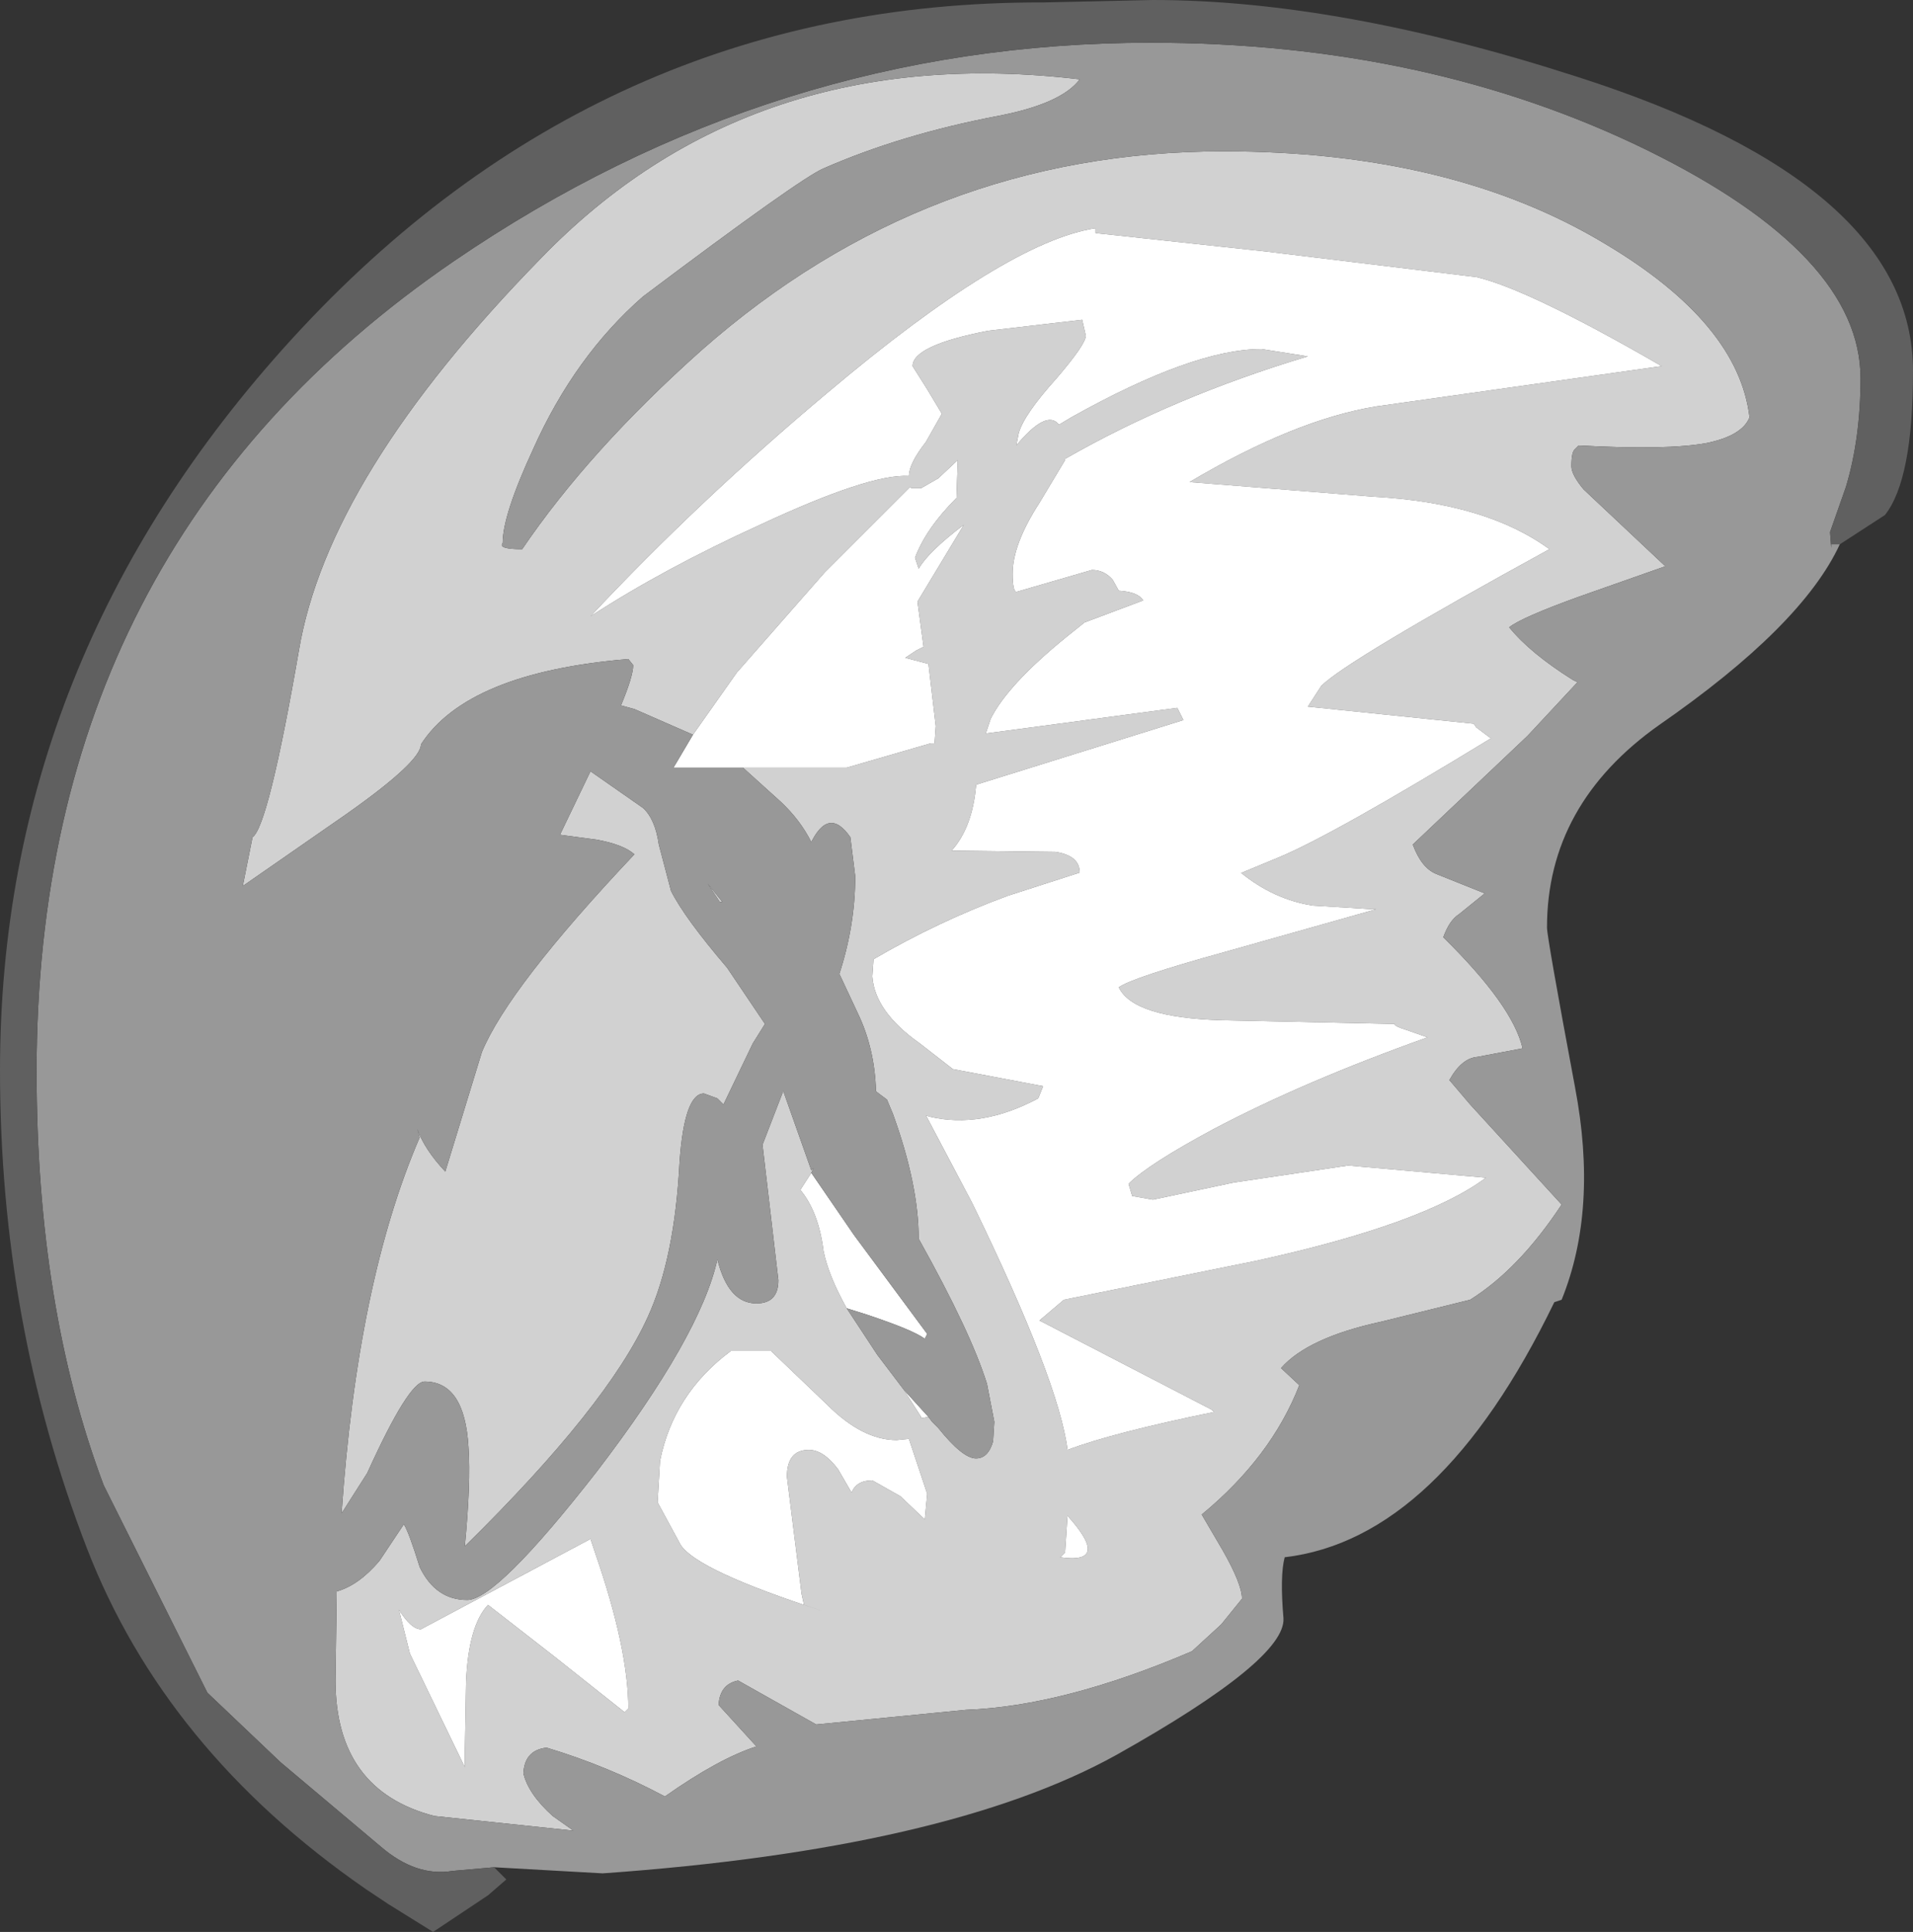 <?xml version="1.0" encoding="UTF-8" standalone="no"?>
<svg xmlns:ffdec="https://www.free-decompiler.com/flash" xmlns:xlink="http://www.w3.org/1999/xlink" ffdec:objectType="shape" height="79.15px" width="78.4px" xmlns="http://www.w3.org/2000/svg">
  <rect width="100%" height="100%" fill="#333333" stroke="none"/>
  <g transform="matrix(1.0, 0.0, 0.0, 1.0, 33.75, 48.5)">
    <path d="M29.75 -26.0 Q27.15 -27.9 22.55 -28.15 L15.0 -28.75 Q19.3 -31.3 22.65 -31.85 L34.35 -33.5 Q28.9 -36.65 26.75 -37.15 L18.1 -38.2 11.15 -38.95 11.15 -39.15 Q7.5 -38.6 0.15 -32.4 -5.1 -28.0 -9.55 -23.25 -6.55 -25.2 -2.6 -27.0 1.9 -29.1 3.5 -29.0 3.5 -29.5 4.2 -30.4 L4.85 -31.55 4.25 -32.55 3.65 -33.5 Q3.65 -34.35 6.75 -34.95 L10.6 -35.4 10.75 -34.75 Q10.75 -34.4 9.55 -33.0 8.2 -31.5 8.0 -30.75 L7.9 -30.25 Q9.15 -31.75 9.65 -31.1 L10.15 -31.4 Q15.15 -34.2 17.95 -34.2 L19.85 -33.9 Q14.35 -32.25 9.9 -29.7 L9.9 -29.65 8.85 -27.9 Q7.75 -26.2 7.75 -25.0 7.75 -24.3 7.9 -24.25 L11.0 -25.15 Q11.5 -25.15 11.85 -24.75 L12.1 -24.3 Q12.9 -24.25 13.1 -23.9 L10.7 -23.0 9.95 -22.4 Q7.55 -20.45 6.85 -19.05 L6.65 -18.45 14.5 -19.5 14.75 -19.0 6.25 -16.35 6.25 -16.3 Q6.1 -14.6 5.25 -13.65 L9.5 -13.6 Q10.5 -13.45 10.5 -12.75 L7.55 -11.8 Q4.7 -10.75 2.05 -9.2 L2.0 -8.5 Q2.1 -7.05 3.95 -5.75 L5.3 -4.7 9.0 -4.0 8.8 -3.5 Q6.45 -2.25 4.35 -2.75 L4.2 -2.8 6.1 0.8 Q9.65 8.1 10.0 10.9 11.85 10.2 16.0 9.35 L15.9 9.25 8.85 5.6 9.85 4.75 17.75 3.15 Q24.6 1.65 27.15 -0.25 L21.5 -0.75 16.8 -0.05 13.5 0.65 12.65 0.5 12.5 0.0 Q13.3 -0.8 16.0 -2.25 19.7 -4.2 24.75 -6.0 L23.9 -6.3 Q23.4 -6.45 23.4 -6.55 L16.35 -6.7 Q12.7 -6.8 12.1 -8.05 12.65 -8.45 16.45 -9.5 L22.65 -11.25 22.5 -11.25 20.05 -11.4 Q18.45 -11.65 17.1 -12.75 L17.15 -12.75 18.6 -13.35 Q20.8 -14.25 27.35 -18.25 L26.75 -18.7 26.65 -18.85 19.85 -19.55 20.4 -20.4 Q21.45 -21.45 29.75 -26.0 M-5.35 -18.4 L-7.75 -19.45 -8.3 -19.6 Q-7.8 -20.8 -7.8 -21.25 L-8.0 -21.5 Q-14.6 -20.95 -16.5 -18.0 -16.5 -17.3 -19.55 -15.15 L-23.8 -12.2 -23.4 -14.2 Q-22.75 -14.65 -21.5 -21.85 -20.3 -29.0 -11.6 -37.9 -2.95 -46.85 10.5 -45.25 9.75 -44.25 7.15 -43.75 3.2 -43.0 0.0 -41.6 -0.95 -41.2 -7.4 -36.35 -10.2 -33.9 -11.9 -30.1 -13.15 -27.4 -13.15 -26.25 -13.35 -26.0 -12.35 -26.0 -9.6 -30.05 -5.0 -34.15 4.25 -42.3 16.4 -42.3 25.75 -42.3 32.05 -38.5 37.5 -35.25 37.95 -31.4 37.65 -30.65 36.2 -30.35 34.6 -30.05 30.95 -30.25 L30.8 -30.1 Q30.65 -30.0 30.65 -29.4 30.65 -29.05 31.15 -28.45 L34.5 -25.3 30.95 -24.05 Q28.6 -23.2 28.1 -22.8 28.95 -21.75 30.7 -20.65 L30.9 -20.55 28.85 -18.35 24.15 -13.9 Q24.5 -12.95 25.1 -12.7 L27.1 -11.9 26.05 -11.05 Q25.65 -10.8 25.4 -10.1 28.25 -7.3 28.65 -5.55 L26.8 -5.2 Q26.15 -5.15 25.65 -4.25 L26.5 -3.25 30.25 0.85 Q28.5 3.5 26.5 4.75 L22.85 5.65 Q19.85 6.3 18.75 7.55 L19.5 8.25 Q18.35 11.2 15.5 13.55 L16.35 15.0 Q17.15 16.4 17.15 17.0 L16.3 18.05 15.1 19.15 Q9.85 21.4 5.85 21.55 L-0.3 22.15 -3.5 20.35 Q-4.25 20.5 -4.3 21.35 L-2.75 23.05 Q-4.3 23.55 -6.5 25.1 -8.85 23.85 -11.35 23.1 -12.25 23.2 -12.3 24.15 -12.1 25.0 -11.1 25.9 L-10.25 26.5 -15.95 25.9 Q-20.0 24.85 -20.0 20.35 L-19.95 16.7 Q-19.05 16.45 -18.2 15.45 L-17.2 13.95 Q-17.0 14.25 -16.55 15.7 -15.9 17.05 -14.6 17.05 -13.4 17.05 -9.3 11.8 -5.05 6.25 -4.35 3.1 -3.9 4.9 -2.75 4.9 -1.85 4.9 -1.85 3.95 L-2.5 -1.6 -1.65 -3.8 -0.5 -0.55 -0.4 -0.65 -0.5 -0.45 -0.95 0.25 Q-0.2 1.15 0.0 2.75 0.2 3.75 0.95 5.1 L2.2 7.0 3.3 8.45 4.0 9.55 4.0 9.6 4.3 9.55 4.45 9.75 4.7 10.0 Q5.7 11.25 6.25 11.25 6.75 11.25 6.95 10.55 L7.0 9.75 6.7 8.2 Q6.05 6.1 3.9 2.25 3.9 0.05 2.85 -2.85 L2.6 -3.45 2.4 -3.6 2.2 -3.75 2.15 -3.8 Q2.1 -5.55 1.4 -7.0 L0.65 -8.6 Q1.3 -10.6 1.3 -12.6 L1.1 -14.2 Q0.2 -15.5 -0.55 -13.9 L-0.5 -14.0 Q-0.95 -14.9 -1.75 -15.65 L-3.3 -17.05 0.95 -17.05 4.4 -18.05 4.55 -18.05 4.6 -18.75 4.3 -21.3 3.35 -21.55 3.8 -21.85 4.1 -22.0 3.85 -23.85 5.75 -27.0 Q4.3 -25.9 3.9 -25.2 L3.75 -25.65 Q4.2 -26.85 5.45 -28.1 L5.45 -28.15 5.5 -29.65 4.7 -28.9 4.0 -28.5 3.6 -28.5 3.55 -28.55 2.95 -27.95 0.05 -25.05 -3.55 -20.95 -5.35 -18.4 M-5.85 14.8 Q-5.15 15.85 -0.05 17.5 L-0.8 17.25 -0.9 16.8 -1.5 12.0 Q-1.5 10.9 -0.6 10.9 0.0 10.9 0.6 11.7 L1.15 12.65 Q1.35 12.15 2.0 12.15 L3.15 12.8 4.15 13.75 4.25 12.7 3.5 10.45 3.0 10.5 Q1.6 10.5 0.15 9.05 L-2.15 6.85 -3.8 6.85 Q-6.15 8.6 -6.7 11.35 L-6.8 13.05 -5.85 14.8 M9.9 15.1 L9.7 15.3 Q11.8 15.6 10.0 13.6 L9.9 15.1 M-16.55 -1.9 L-16.65 -2.25 Q-16.35 -1.4 -15.5 -0.5 L-14.0 -5.4 Q-12.9 -8.05 -7.75 -13.5 -8.2 -13.9 -9.3 -14.1 L-10.8 -14.3 -9.55 -16.9 -7.4 -15.4 Q-6.9 -14.95 -6.75 -13.9 L-6.25 -12.0 Q-5.7 -10.9 -3.95 -8.85 L-2.4 -6.55 -2.9 -5.75 -4.1 -3.25 -4.35 -3.5 -4.9 -3.7 Q-5.7 -3.7 -5.9 -0.9 -6.1 3.05 -7.2 5.45 -8.85 9.1 -14.7 14.85 -14.45 12.25 -14.55 10.8 -14.7 8.1 -16.35 8.1 -17.0 8.1 -18.7 11.85 L-19.75 13.5 Q-19.1 4.0 -16.55 -1.9 M-4.75 -12.3 L-4.15 -11.55 -4.25 -11.55 -4.75 -12.3 M-9.35 15.15 L-9.55 14.55 -16.5 18.25 Q-16.9 18.25 -17.4 17.45 L-16.95 19.25 -14.7 23.9 -14.7 23.25 -14.65 20.4 Q-14.55 18.1 -13.75 17.25 L-11.05 19.35 -8.15 21.65 -8.0 21.5 Q-8.0 19.05 -9.35 15.15" fill="#d1d1d1" fill-rule="evenodd" stroke="none"/>
    <path d="M29.75 -26.0 Q21.45 -21.45 20.4 -20.4 L19.85 -19.55 26.65 -18.85 26.75 -18.7 27.35 -18.25 Q20.8 -14.25 18.6 -13.35 L17.15 -12.75 17.1 -12.75 Q18.45 -11.65 20.05 -11.4 L22.5 -11.25 22.65 -11.25 16.45 -9.5 Q12.65 -8.45 12.1 -8.05 12.7 -6.8 16.35 -6.7 L23.4 -6.55 Q23.4 -6.45 23.9 -6.3 L24.75 -6.0 Q19.7 -4.2 16.0 -2.25 13.3 -0.8 12.5 0.0 L12.65 0.5 13.5 0.65 16.8 -0.05 21.5 -0.75 27.15 -0.25 Q24.6 1.65 17.75 3.15 L9.85 4.75 8.85 5.6 15.9 9.25 16.0 9.35 Q11.85 10.2 10.0 10.9 9.65 8.1 6.1 0.8 L4.2 -2.8 4.35 -2.75 Q6.45 -2.25 8.8 -3.5 L9.0 -4.0 5.3 -4.7 3.95 -5.75 Q2.1 -7.05 2.0 -8.5 L2.05 -9.2 Q4.7 -10.75 7.55 -11.8 L10.5 -12.75 Q10.5 -13.45 9.5 -13.6 L5.25 -13.65 Q6.1 -14.6 6.25 -16.3 L6.25 -16.35 14.75 -19.0 14.5 -19.5 6.65 -18.45 6.85 -19.05 Q7.55 -20.45 9.95 -22.4 L10.7 -23.0 13.1 -23.9 Q12.9 -24.25 12.1 -24.3 L11.85 -24.75 Q11.5 -25.15 11.0 -25.15 L7.9 -24.25 Q7.75 -24.3 7.75 -25.0 7.75 -26.2 8.85 -27.9 L9.9 -29.65 9.9 -29.7 Q14.35 -32.25 19.85 -33.9 L17.95 -34.2 Q15.15 -34.2 10.15 -31.4 L9.65 -31.1 Q9.15 -31.75 7.9 -30.25 L8.0 -30.75 Q8.2 -31.5 9.55 -33.0 10.75 -34.4 10.75 -34.75 L10.6 -35.4 6.75 -34.95 Q3.65 -34.35 3.65 -33.5 L4.25 -32.55 4.85 -31.55 4.2 -30.4 Q3.5 -29.5 3.5 -29.0 1.9 -29.1 -2.6 -27.0 -6.55 -25.2 -9.55 -23.25 -5.1 -28.0 0.15 -32.4 7.5 -38.6 11.15 -39.15 L11.15 -38.95 18.1 -38.2 26.75 -37.15 Q28.9 -36.65 34.35 -33.5 L22.65 -31.85 Q19.3 -31.3 15.0 -28.75 L22.55 -28.15 Q27.15 -27.9 29.75 -26.0 M-0.5 -0.45 L1.25 2.1 4.25 6.15 4.15 6.35 Q3.7 6.0 1.75 5.35 L0.95 5.1 Q0.2 3.75 0.0 2.75 -0.2 1.15 -0.95 0.25 L-0.5 -0.45 M3.3 8.45 L4.3 9.55 4.0 9.6 4.0 9.55 3.3 8.45 M-3.3 -17.05 L-6.15 -17.05 -6.0 -17.3 -5.35 -18.4 -3.55 -20.95 0.05 -25.05 2.95 -27.95 3.55 -28.55 3.6 -28.5 4.0 -28.5 4.7 -28.9 5.5 -29.65 5.45 -28.15 5.45 -28.1 Q4.2 -26.85 3.75 -25.65 L3.9 -25.2 Q4.3 -25.9 5.75 -27.0 L3.85 -23.85 4.1 -22.0 3.8 -21.85 3.35 -21.55 4.3 -21.3 4.6 -18.75 4.55 -18.05 4.4 -18.05 0.95 -17.05 -3.3 -17.05 M-5.85 14.8 L-6.8 13.05 -6.7 11.35 Q-6.15 8.6 -3.8 6.85 L-2.15 6.85 0.15 9.05 Q1.6 10.5 3.0 10.5 L3.5 10.45 4.25 12.7 4.15 13.75 3.15 12.8 2.0 12.15 Q1.35 12.15 1.15 12.65 L0.6 11.7 Q0.0 10.9 -0.6 10.9 -1.5 10.9 -1.5 12.0 L-0.9 16.8 -0.8 17.25 -0.05 17.5 Q-5.15 15.85 -5.85 14.8 M9.9 15.1 L10.0 13.6 Q11.8 15.6 9.7 15.3 L9.9 15.1 M-2.9 2.25 L-2.95 2.2 -2.9 2.25 M-9.35 15.15 Q-8.0 19.05 -8.0 21.5 L-8.15 21.65 -11.05 19.35 -13.75 17.25 Q-14.55 18.1 -14.65 20.4 L-14.7 23.25 -14.7 23.9 -16.95 19.25 -17.4 17.45 Q-16.9 18.25 -16.5 18.25 L-9.55 14.55 -9.35 15.15" fill="#ffffff" fill-rule="evenodd" stroke="none"/>
    <path d="M-0.5 -0.45 L-0.4 -0.65 -0.5 -0.55 -1.65 -3.8 -2.5 -1.6 -1.85 3.95 Q-1.85 4.9 -2.75 4.9 -3.9 4.9 -4.35 3.1 -5.05 6.25 -9.3 11.8 -13.4 17.05 -14.6 17.05 -15.9 17.05 -16.55 15.7 -17.0 14.25 -17.2 13.95 L-18.2 15.45 Q-19.05 16.45 -19.95 16.7 L-20.0 20.35 Q-20.0 24.85 -15.95 25.9 L-10.25 26.5 -11.1 25.9 Q-12.1 25.0 -12.3 24.15 -12.25 23.2 -11.35 23.1 -8.85 23.85 -6.5 25.1 -4.3 23.55 -2.75 23.05 L-4.3 21.35 Q-4.25 20.5 -3.5 20.35 L-0.3 22.15 5.85 21.55 Q9.85 21.4 15.1 19.15 L16.3 18.05 17.15 17.0 Q17.15 16.4 16.35 15.0 L15.5 13.55 Q18.35 11.2 19.5 8.25 L18.75 7.55 Q19.85 6.3 22.85 5.65 L26.5 4.75 Q28.5 3.5 30.25 0.85 L26.5 -3.25 25.65 -4.25 Q26.15 -5.15 26.8 -5.2 L28.65 -5.55 Q28.25 -7.3 25.4 -10.1 25.65 -10.8 26.05 -11.05 L27.1 -11.9 25.1 -12.7 Q24.5 -12.95 24.15 -13.9 L28.85 -18.35 30.9 -20.55 30.7 -20.65 Q28.95 -21.75 28.1 -22.8 28.6 -23.2 30.95 -24.05 L34.5 -25.3 31.15 -28.45 Q30.65 -29.05 30.65 -29.4 30.65 -30.0 30.8 -30.1 L30.95 -30.25 Q34.6 -30.05 36.2 -30.35 37.65 -30.65 37.95 -31.4 37.5 -35.25 32.05 -38.5 25.75 -42.3 16.4 -42.3 4.25 -42.3 -5.0 -34.15 -9.6 -30.05 -12.35 -26.0 -13.35 -26.0 -13.15 -26.25 -13.15 -27.4 -11.9 -30.1 -10.2 -33.9 -7.4 -36.35 -0.95 -41.2 0.0 -41.6 3.2 -43.0 7.15 -43.75 9.75 -44.25 10.5 -45.25 -2.95 -46.85 -11.6 -37.9 -20.3 -29.0 -21.5 -21.85 -22.75 -14.65 -23.4 -14.2 L-23.8 -12.2 -19.55 -15.15 Q-16.5 -17.3 -16.5 -18.0 -14.6 -20.95 -8.0 -21.5 L-7.8 -21.25 Q-7.8 -20.8 -8.3 -19.6 L-7.75 -19.45 -5.35 -18.4 -6.0 -17.3 -6.15 -17.05 -3.3 -17.05 -1.75 -15.65 Q-0.95 -14.9 -0.5 -14.0 L-0.55 -13.9 Q0.2 -15.5 1.1 -14.2 L1.3 -12.6 Q1.3 -10.6 0.65 -8.6 L1.4 -7.0 Q2.1 -5.55 2.15 -3.8 L2.2 -3.75 2.4 -3.6 2.6 -3.45 2.85 -2.85 Q3.9 0.05 3.9 2.25 6.05 6.1 6.7 8.2 L7.0 9.75 6.95 10.55 Q6.75 11.25 6.25 11.25 5.7 11.25 4.7 10.0 L4.45 9.75 4.3 9.55 3.3 8.45 2.2 7.0 0.95 5.1 1.75 5.35 Q3.7 6.0 4.15 6.35 L4.25 6.15 1.25 2.1 -0.5 -0.45 M-13.5 28.0 L-15.2 28.15 Q-16.7 28.4 -18.15 27.15 L-22.25 23.7 -25.25 20.85 -29.5 12.35 Q-32.25 5.05 -32.25 -4.6 -32.25 -26.1 -15.15 -37.8 -2.05 -46.75 13.4 -46.75 24.75 -46.75 33.75 -42.35 42.5 -38.05 42.5 -33.0 42.5 -30.55 41.9 -28.55 L41.25 -26.7 41.3 -26.05 41.3 -26.2 41.65 -26.2 Q40.1 -22.85 34.25 -18.8 29.65 -15.55 29.65 -10.5 29.65 -10.1 30.8 -3.95 31.75 1.05 30.25 4.75 L29.95 4.85 Q25.25 14.55 18.9 15.3 18.7 16.05 18.85 17.8 18.95 19.5 12.0 23.4 5.05 27.25 -9.05 28.25 L-13.5 28.0 M-16.55 -1.9 Q-19.1 4.0 -19.75 13.5 L-18.7 11.85 Q-17.0 8.1 -16.35 8.1 -14.7 8.1 -14.55 10.8 -14.45 12.25 -14.7 14.85 -8.85 9.1 -7.2 5.45 -6.1 3.05 -5.9 -0.9 -5.7 -3.7 -4.9 -3.7 L-4.35 -3.5 -4.1 -3.25 -2.9 -5.75 -2.4 -6.55 -3.95 -8.85 Q-5.7 -10.9 -6.25 -12.0 L-6.75 -13.9 Q-6.9 -14.95 -7.4 -15.4 L-9.55 -16.9 -10.8 -14.3 -9.3 -14.1 Q-8.2 -13.9 -7.75 -13.5 -12.9 -8.05 -14.0 -5.4 L-15.5 -0.5 Q-16.35 -1.4 -16.65 -2.25 L-16.55 -1.9 M-4.75 -12.3 L-4.25 -11.55 -4.15 -11.55 -4.75 -12.3 M-2.9 2.25 L-2.95 2.2 -2.9 2.25" fill="#989898" fill-rule="evenodd" stroke="none"/>
    <path d="M-13.5 28.0 L-13.0 28.5 -13.75 29.15 -16.0 30.65 -17.85 29.5 -18.75 28.9 Q-27.0 23.2 -30.2 14.9 -33.75 5.7 -33.75 -4.65 -33.75 -21.5 -21.8 -34.6 -9.15 -48.45 9.0 -48.4 L13.5 -48.5 Q21.15 -48.5 30.9 -45.35 44.65 -40.95 44.65 -33.3 44.65 -28.85 43.5 -27.4 L41.65 -26.2 41.3 -26.2 41.3 -26.05 41.25 -26.7 41.9 -28.55 Q42.5 -30.55 42.5 -33.0 42.5 -38.05 33.75 -42.35 24.75 -46.75 13.4 -46.75 -2.05 -46.75 -15.15 -37.8 -32.25 -26.1 -32.25 -4.6 -32.25 5.05 -29.5 12.35 L-25.25 20.85 -22.25 23.7 -18.15 27.15 Q-16.7 28.4 -15.2 28.15 L-13.5 28.0" fill="#606060" fill-rule="evenodd" stroke="none"/>
  </g>
</svg>
